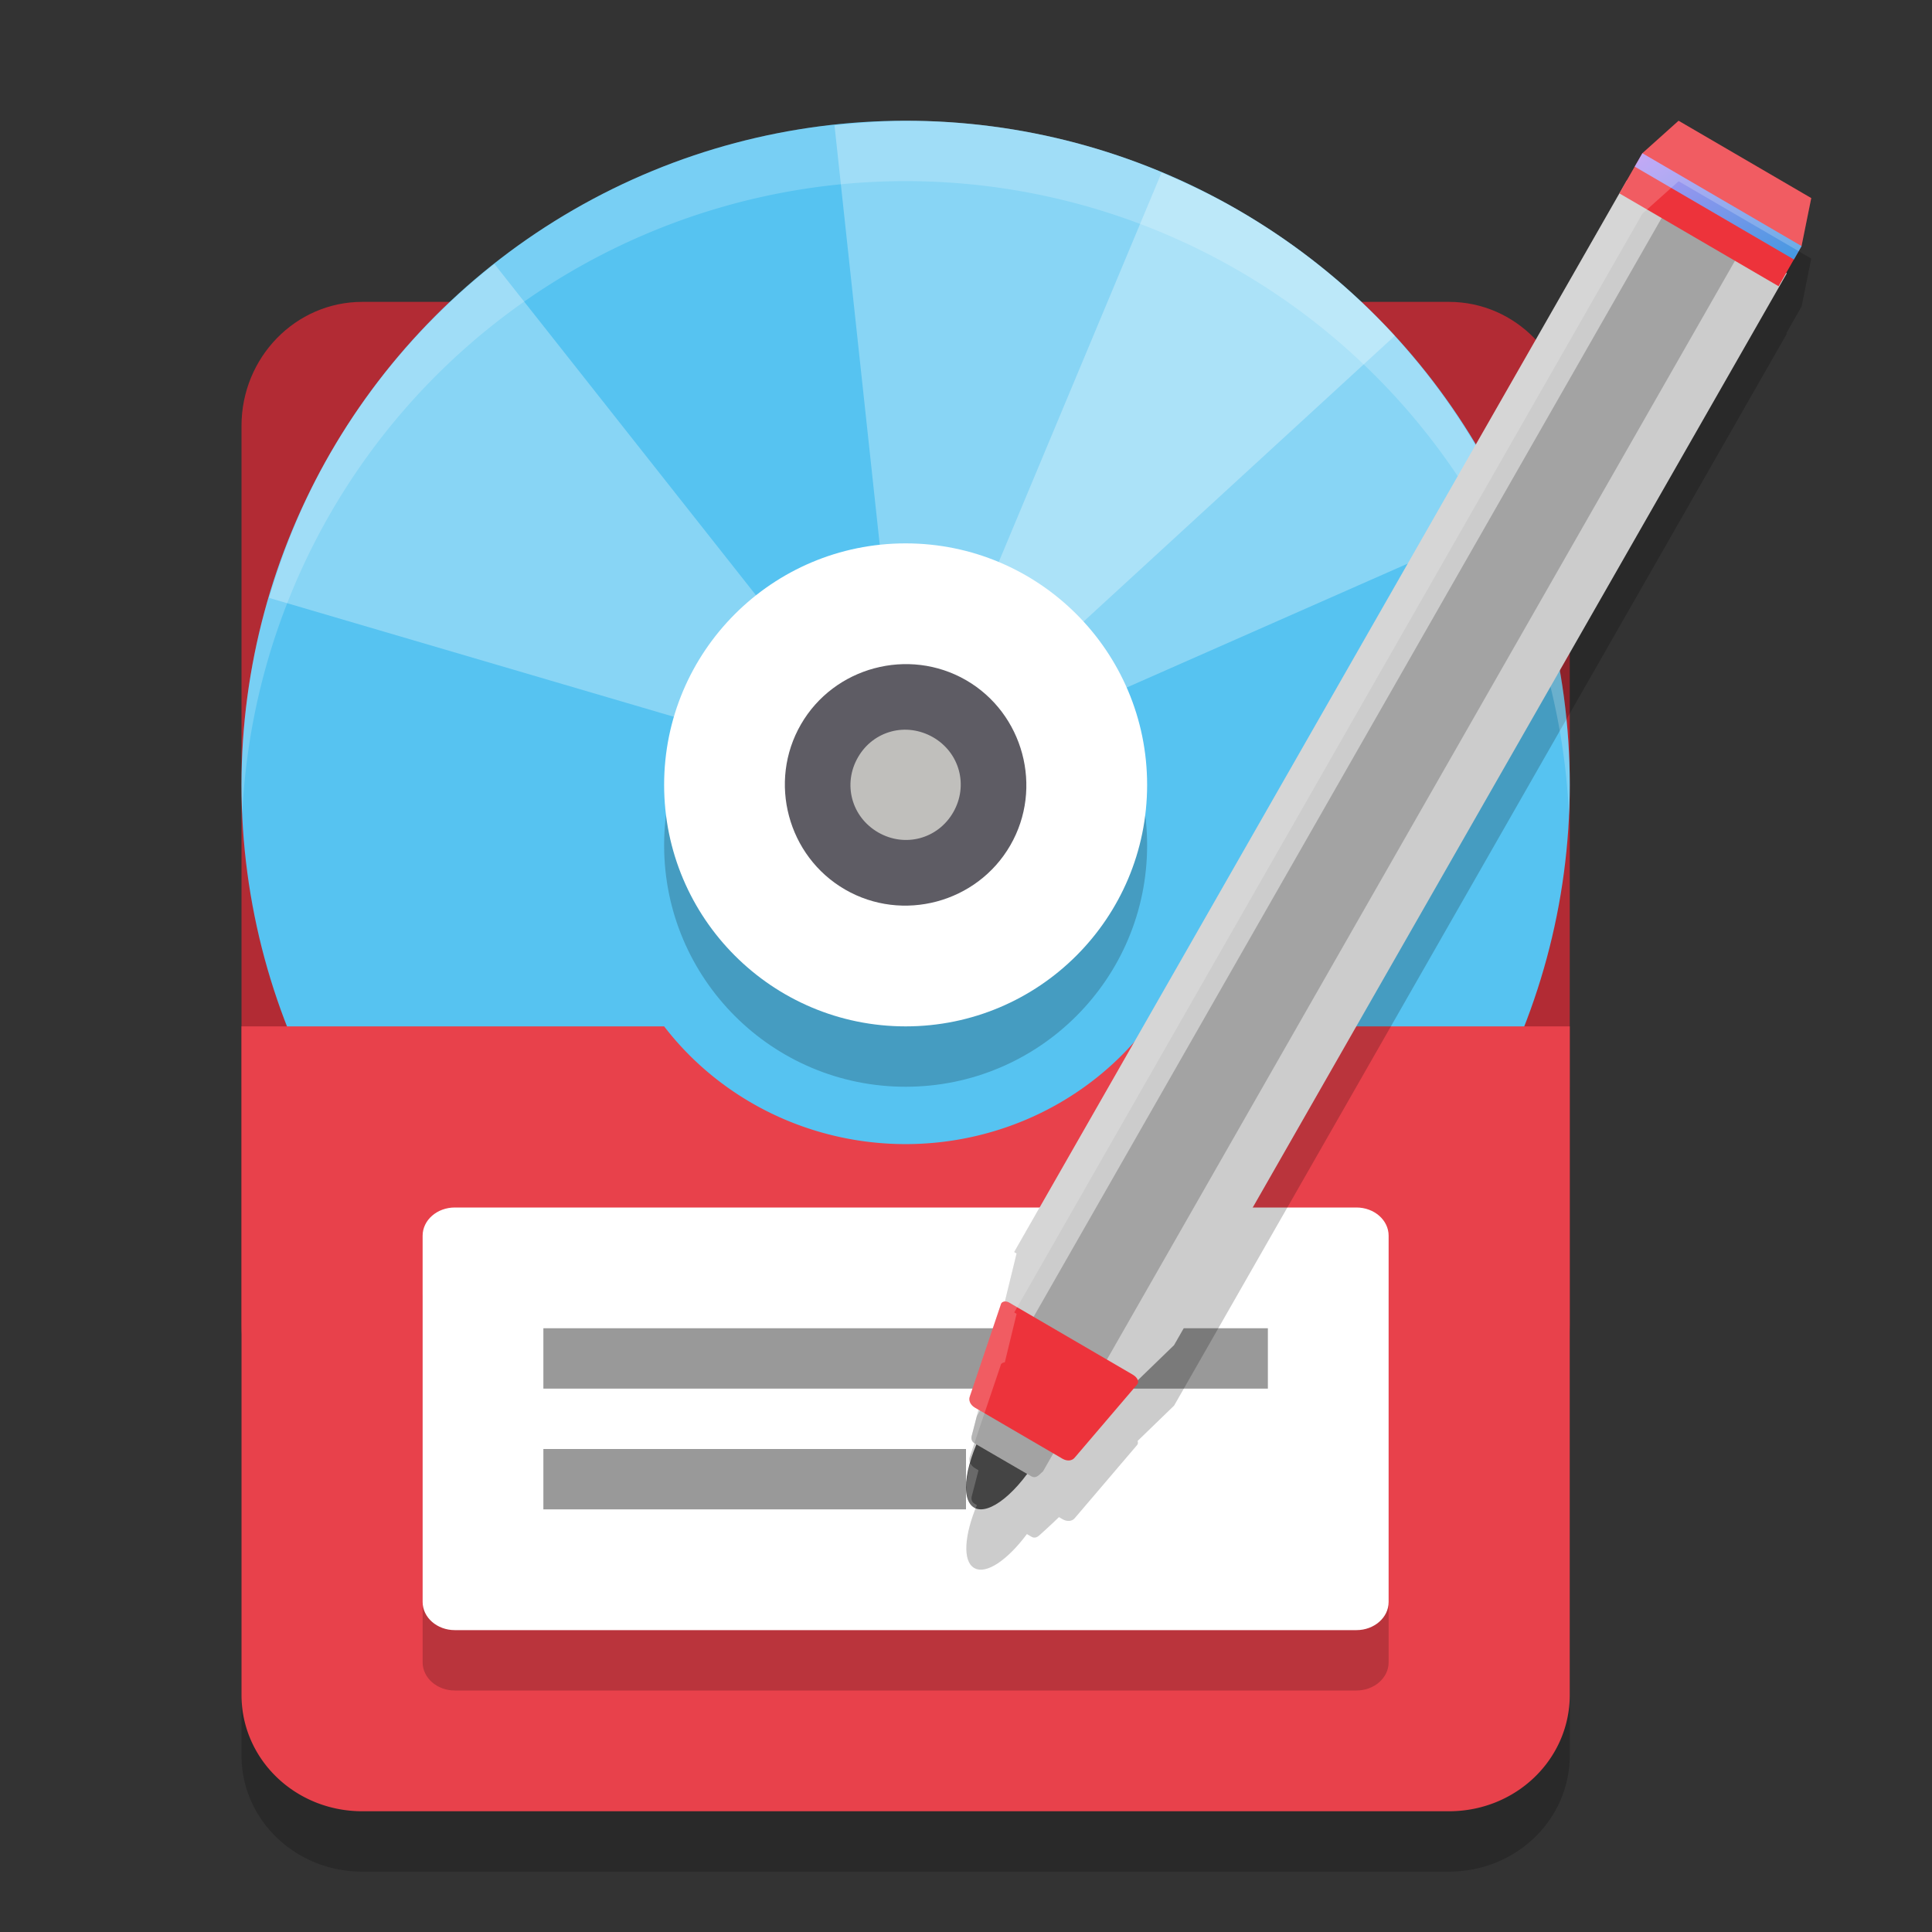 <svg xmlns="http://www.w3.org/2000/svg" width="32" height="32" version="1.1"><rect width="100%" height="100%" fill="#333333" stroke="none"/><defs>
<linearGradient id="ucPurpleBlue" x1="0%" y1="0%" x2="100%" y2="100%">
  <stop offset="0%" style="stop-color:#B794F4;stop-opacity:1"/>
  <stop offset="100%" style="stop-color:#4299E1;stop-opacity:1"/>
</linearGradient>
</defs>
 <path style="opacity:0.2" d="M 4,18 V 29.074 C 4,30.141 4.892,31 6,31 H 24 c 1.108,0 2,-0.859 2,-1.926 V 18 H 19 A 5,4.875 0 0 1 15,19.95 5,4.875 0 0 1 11,18 Z"/>
 <path style="fill:#b22b34" d="m 6,5 h 18 c 1.104,0 2,0.92 2,2.054 V 21.946 C 26,23.08 25.104,24 24,24 H 6 C 4.896,24 4,23.08 4,21.946 V 7.054 C 4,5.92 4.896,5 6,5 Z m 0,0"/>
 <circle style="fill:#56c3f1" cx="15" cy="13" r="11"/>
 <path style="opacity:0.3;fill:#ffffff" d="m 15.296,2.004 c -0.494,-0.013 -0.986,0.02 -1.474,0.073 l 0.943,8.742 c 0.448,-0.049 0.915,0.033 1.336,0.276 0.199,0.115 0.365,0.263 0.513,0.424 L 23.103,5.561 C 22.365,4.758 21.494,4.05 20.499,3.475 18.855,2.526 17.068,2.05 15.296,2.004 Z"/>
 <path style="opacity:0.3;fill:#ffffff" d="m 19.238,2.861 -3.395,8.12 c 0.086,0.036 0.174,0.067 0.257,0.115 0.421,0.243 0.726,0.608 0.908,1.021 L 25.053,8.569 C 24.144,6.502 22.604,4.691 20.499,3.475 20.087,3.238 19.665,3.04 19.238,2.861 Z"/>
 <path style="opacity:0.3;fill:#ffffff" d="m 8.189,4.372 c -1.064,0.839 -1.995,1.884 -2.714,3.129 -0.447,0.774 -0.776,1.581 -1.018,2.402 l 8.437,2.478 c 0.048,-0.165 0.111,-0.327 0.201,-0.482 0.144,-0.249 0.331,-0.456 0.544,-0.624 z"/>
 <circle style="opacity:0.2" cx="15" cy="14" r="4"/>
 <circle style="fill:#ffffff" cx="15" cy="13" r="4"/>
 <path style="fill:#c0bfbc" d="m 15.728,11.738 c 0.697,0.402 0.936,1.293 0.533,1.99 -0.402,0.697 -1.293,0.936 -1.989,0.533 -0.697,-0.402 -0.936,-1.293 -0.533,-1.99 0.402,-0.697 1.293,-0.934 1.989,-0.533 z m 0,0"/>
 <path style="fill:#5e5c64" d="m 14.482,11.069 c -0.496,0.133 -0.941,0.453 -1.216,0.929 -0.55,0.952 -0.22,2.186 0.732,2.736 0.952,0.55 2.186,0.22 2.736,-0.733 0.55,-0.952 0.218,-2.186 -0.734,-2.736 -0.476,-0.274 -1.022,-0.329 -1.517,-0.196 z m 0.28,1.047 c 0.223,-0.06 0.471,-0.031 0.692,0.095 0.442,0.255 0.589,0.802 0.334,1.244 -0.255,0.442 -0.802,0.587 -1.243,0.332 -0.442,-0.255 -0.589,-0.802 -0.334,-1.244 0.127,-0.221 0.328,-0.368 0.552,-0.427 z"/>
 <path style="fill:#e8414b" d="M 4,17 V 28.074 C 4,29.141 4.892,30 6,30 H 24 c 1.108,0 2,-0.859 2,-1.926 V 17 H 19 A 5,4.875 0 0 1 15,18.95 5,4.875 0 0 1 11,17 Z"/>
 <path style="opacity:0.2" d="M 7.533,21 H 22.467 C 22.761,21 23,21.209 23,21.467 v 6.067 C 23,27.791 22.761,28 22.467,28 H 7.533 C 7.239,28 7,27.791 7,27.533 V 21.467 C 7,21.209 7.239,21 7.533,21 Z m 0,0"/>
 <path style="fill:#ffffff" d="M 7.533,20 H 22.467 C 22.761,20 23,20.209 23,20.467 v 6.067 C 23,26.791 22.761,27 22.467,27 H 7.533 C 7.239,27 7,26.791 7,26.533 V 20.467 C 7,20.209 7.239,20 7.533,20 Z m 0,0"/>
 <path style="opacity:0.4" d="m 9,22 v 1 h 12 v -1 z"/>
 <path style="opacity:0.4" d="m 9,24 v 1 h 7 v -1 z"/>
 <path style="opacity:0.2" d="m 27.803,3.001 -0.6,0.537 -0.127,0.223 -0.254,0.443 -10.023,17.533 0.039,0.023 -0.195,0.803 c -0.034,0.004 -0.064,0.019 -0.068,0.051 l -0.514,1.521 c -0.021,0.06 0.009,0.136 0.09,0.182 l 0.057,0.033 -0.111,0.43 c -0.012,0.046 -0.004,0.097 0.045,0.125 l 0.039,0.023 c -0.208,0.494 -0.242,0.928 -0.045,1.043 0.197,0.115 0.553,-0.133 0.873,-0.562 l 0.076,0.045 c 0.049,0.028 0.094,0.009 0.129,-0.023 0,0 0.191,-0.171 0.326,-0.303 l 0.059,0.035 c 0.079,0.046 0.161,0.033 0.201,-0.016 l 1.031,-1.209 c 0.02,-0.02 0.019,-0.046 0.012,-0.072 L 19.447,23.281 29.596,5.527 29.586,5.521 29.713,5.298 29.84,5.076 30,4.283 Z"/>
 <path style="fill:#444444" d="m 17.224,24.089 c -0.359,0.629 -0.847,1.023 -1.089,0.882 -0.243,-0.142 -0.149,-0.766 0.21,-1.394 0.36,-0.628 0.848,-1.022 1.09,-0.881 0.243,0.142 0.148,0.766 -0.211,1.393 z m 0,0"/>
 <path style="fill:#ffffff;opacity:0.2" d="M 15 2 A 11 11 0 0 0 4 13 A 11 11 0 0 0 4.012 13.494 A 11 11 0 0 1 15 3 A 11 11 0 0 1 25.988 13.506 A 11 11 0 0 0 26 13 A 11 11 0 0 0 15 2 z"/>
 <path style="fill:#cccccc" d="m 26.949,2.982 -10.151,17.755 0.04,0.024 -0.632,2.59 -0.111,0.429 c -0.012,0.046 -0.004,0.096 0.044,0.124 L 17.083,24.453 c 0.049,0.028 0.094,0.008 0.129,-0.024 0,0 0.191,-0.171 0.327,-0.303 L 19.446,22.28 29.596,4.526 27.594,3.358 v -0.001 z"/>
 <path style="opacity:0.2" d="m 27.648,3.39 -11.469,20.067 -0.083,0.322 c -0.012,0.046 -0.004,0.096 0.044,0.124 l 0.943,0.55 c 0.049,0.028 0.094,0.008 0.129,-0.024 0,0 0.051,-0.048 0.064,-0.059 L 28.863,4.098 Z"/>
 <path style="fill:#ed333b" d="m 16.717,21.576 2.044,1.192 c 0.082,0.048 0.116,0.123 0.068,0.17 l -1.031,1.208 c -0.041,0.049 -0.121,0.061 -0.2,0.015 l -1.448,-0.845 c -0.08,-0.046 -0.109,-0.122 -0.088,-0.182 l 0.513,-1.521 c 0.007,-0.053 0.077,-0.075 0.142,-0.038 z m 0,0"/>
 <path style="fill:#ed333b" d="M 27.203,2.538 26.822,3.203 29.459,4.741 29.839,4.075 30,3.281 27.802,2 Z m 0,0"/>
 <path fill="url(#ucPurpleBlue)" d="m 27.076,2.76 0.127,-0.222 2.637,1.538 -0.127,0.222 z m 0,0"/>
 <path style="fill:#ffffff;opacity:0.2" d="M 27.803 2 L 27.203 2.537 L 27.076 2.76 L 26.822 3.203 L 16.799 20.736 L 16.838 20.76 L 16.643 21.562 C 16.608 21.566 16.578 21.582 16.574 21.613 L 16.061 23.135 C 16.04 23.195 16.07 23.27 16.15 23.316 L 16.207 23.35 L 16.096 23.779 C 16.084 23.824 16.093 23.874 16.139 23.902 L 16.574 22.615 C 16.578 22.584 16.608 22.568 16.643 22.564 L 16.838 21.762 L 16.799 21.738 L 26.822 4.205 L 27.076 3.762 L 27.203 3.539 L 27.803 3.002 L 29.791 4.16 L 29.84 4.074 L 30 3.281 L 27.803 2 z M 16.072 24.236 C 15.971 24.593 15.981 24.88 16.135 24.971 C 16.143 24.976 16.155 24.971 16.164 24.975 C 16.17 24.959 16.173 24.945 16.18 24.93 L 16.141 24.906 C 16.092 24.878 16.084 24.827 16.096 24.781 L 16.207 24.352 L 16.15 24.318 C 16.112 24.296 16.088 24.267 16.072 24.236 z"/>
</svg>
